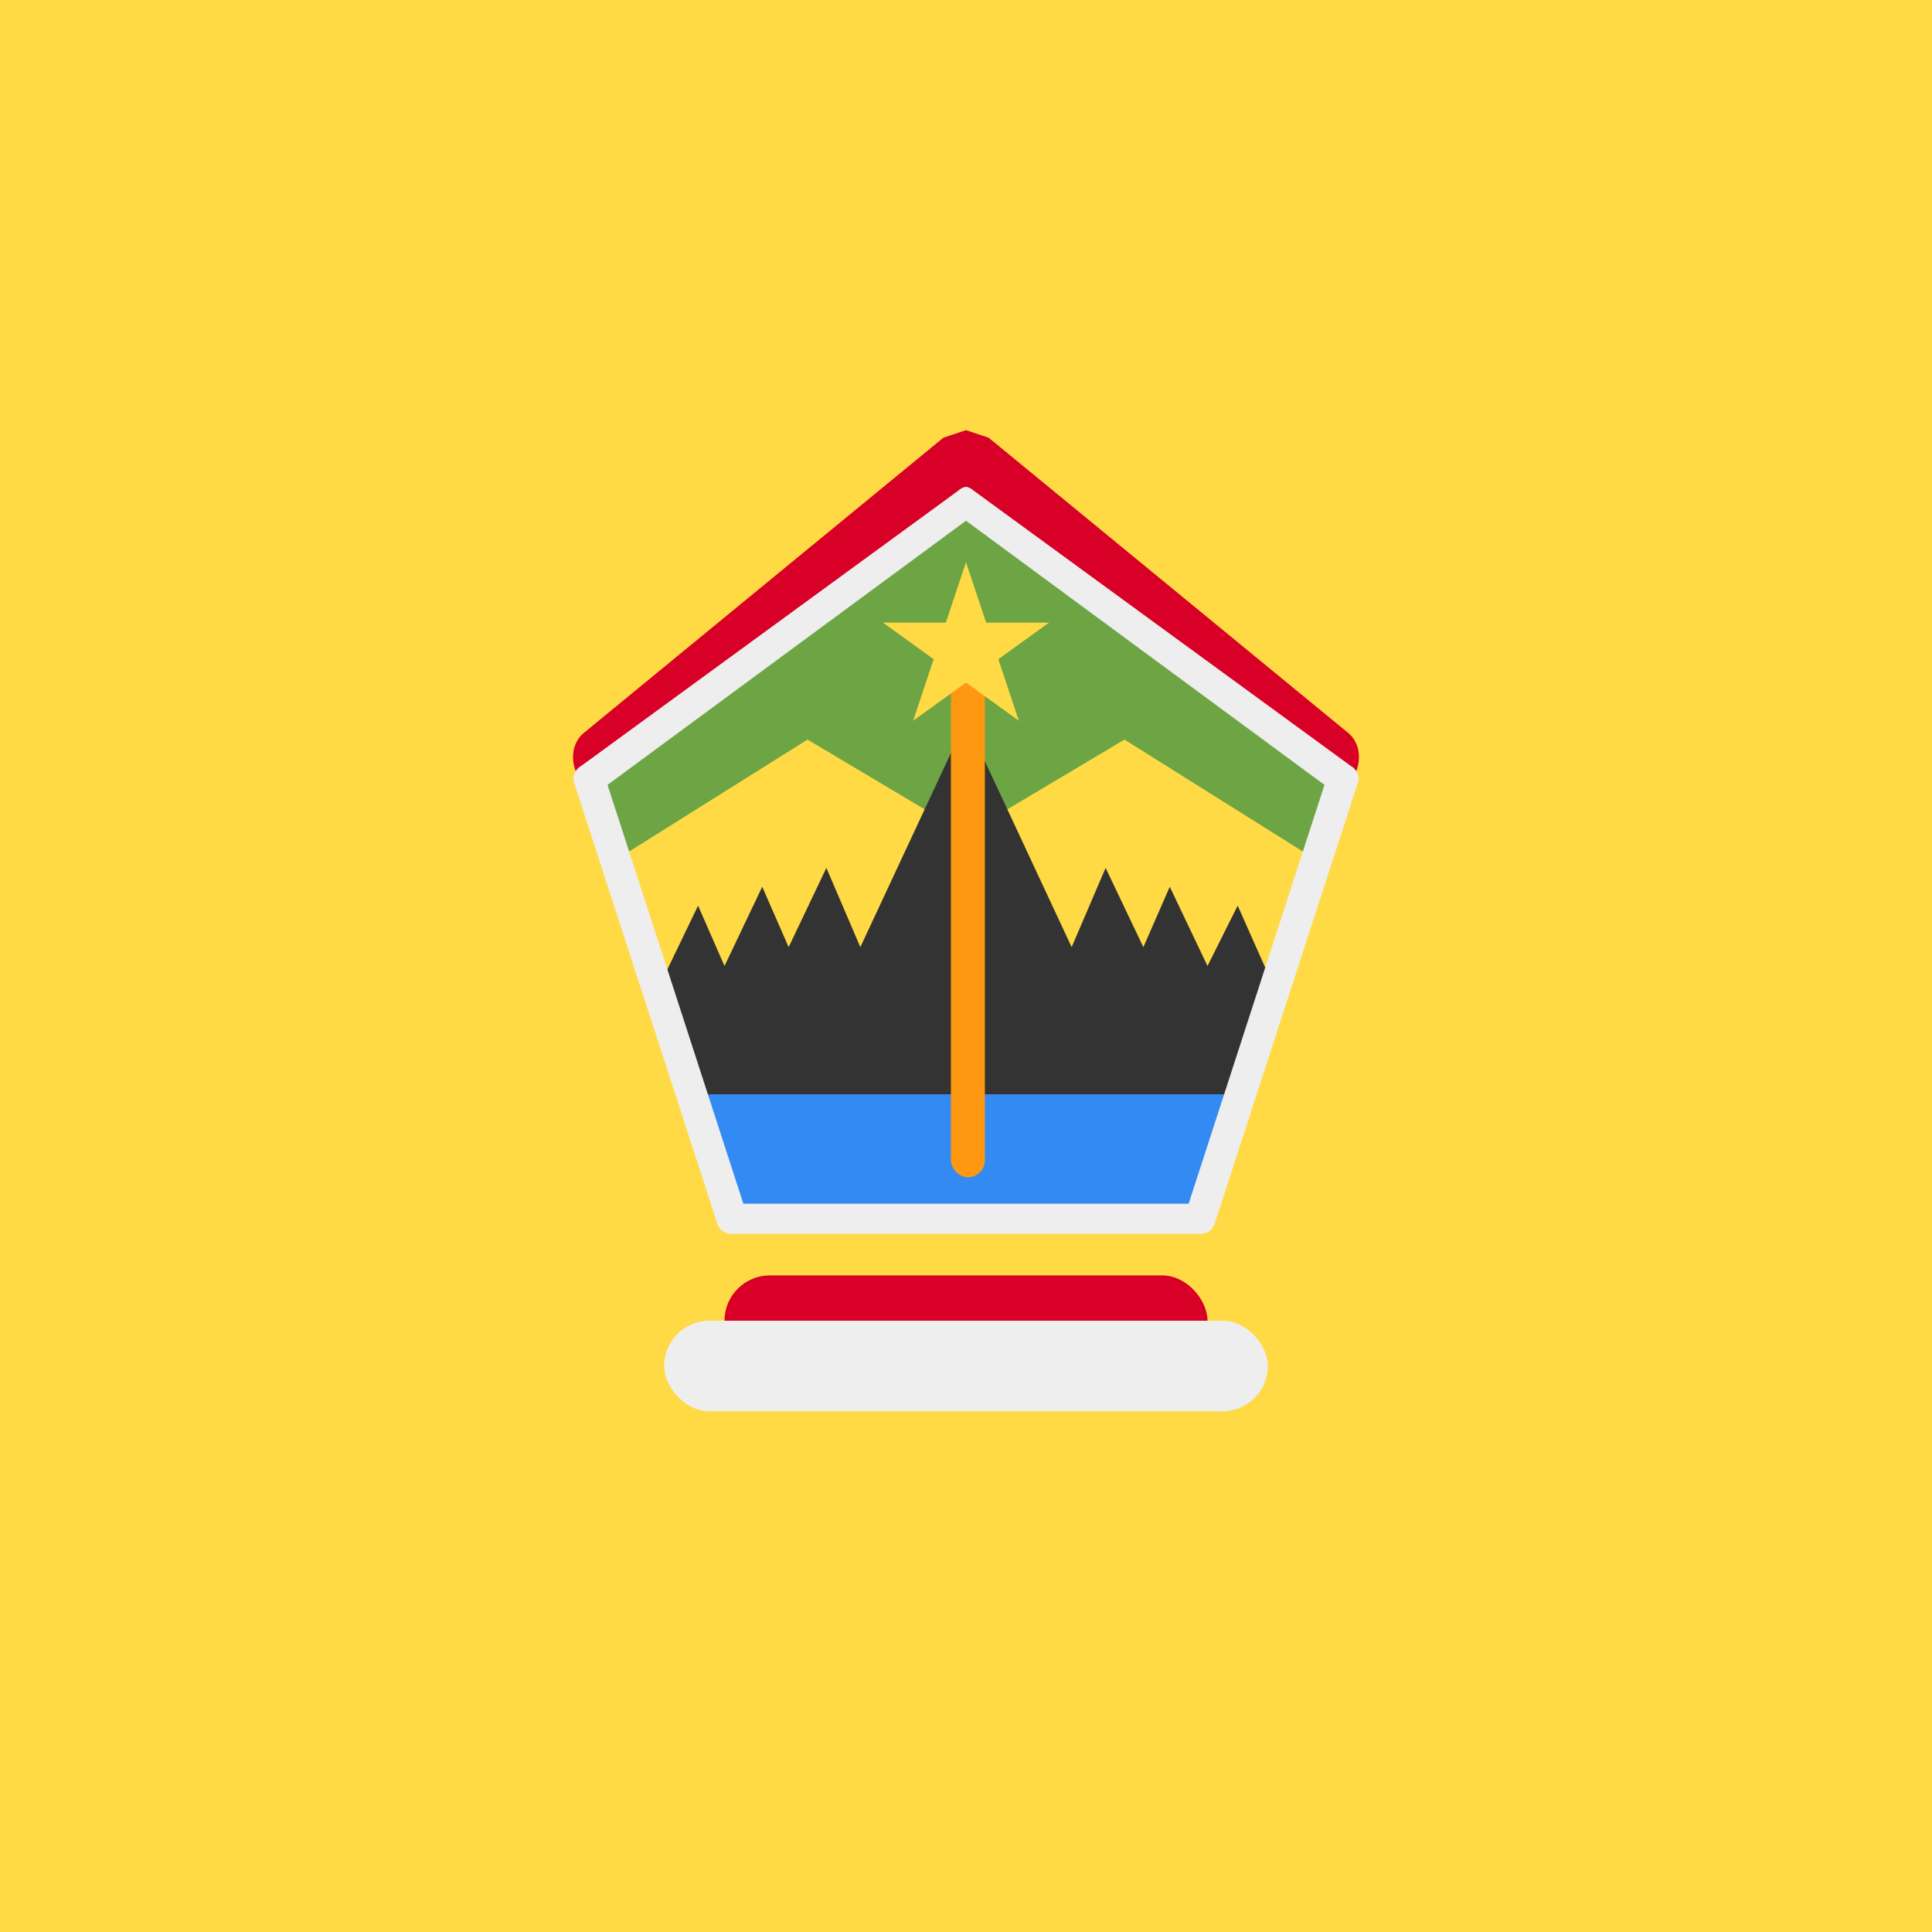 <svg xmlns="http://www.w3.org/2000/svg" width="3em" height="3em" viewBox="0 0 512 512"><mask id=""><circle cx="256" cy="256" r="256" fill="#fff"/></mask><g mask="url(#)"><path fill="#ffda44" d="M0 0h512v512H0Z"/><path fill="#d80027" d="m256 114l-6 2l-95 78c-4 3-4 9-1 13l102-33l102 33c3-4 3-10-1-13l-95-78z"/><path fill="#eee" d="M278 231h-1zm-43 0"/><path fill="#6da544" d="m256 134l-99 72l6 22l51-32l42 25l42-25l51 32l6-22z"/><path fill="#333" d="m256 191l-28 60l-9-21l-10 21l-7-16l-10 21l-7-16l-13 27l14 23h140l14-23l-12-27l-8 16l-10-21l-7 16l-10-21l-9 21zm62 134"/><path fill="#338af3" d="m183 290l11 32h124l11-32h-73z"/><path fill="#eee" d="M256 129a4 4 0 0 0-2 1l-100 73a4 4 0 0 0-2 4l38 117a4 4 0 0 0 4 3h124a4 4 0 0 0 4-3l38-117a4 4 0 0 0-2-4l-100-73a4 4 0 0 0-2-1m0 9l95 70l-36 111H197l-36-111z"/><rect width="9" height="142" x="252" y="170" fill="#ff9811" rx="4.5" ry="4.5"/><rect width="128" height="24" x="192" y="338" fill="#d80027" rx="12" ry="12"/><rect width="160" height="24" x="176" y="350" fill="#eee" rx="12" ry="12"/><path fill="#ffda44" d="m242 191l14-42l14 42l-36-26h44z"/></g></svg>